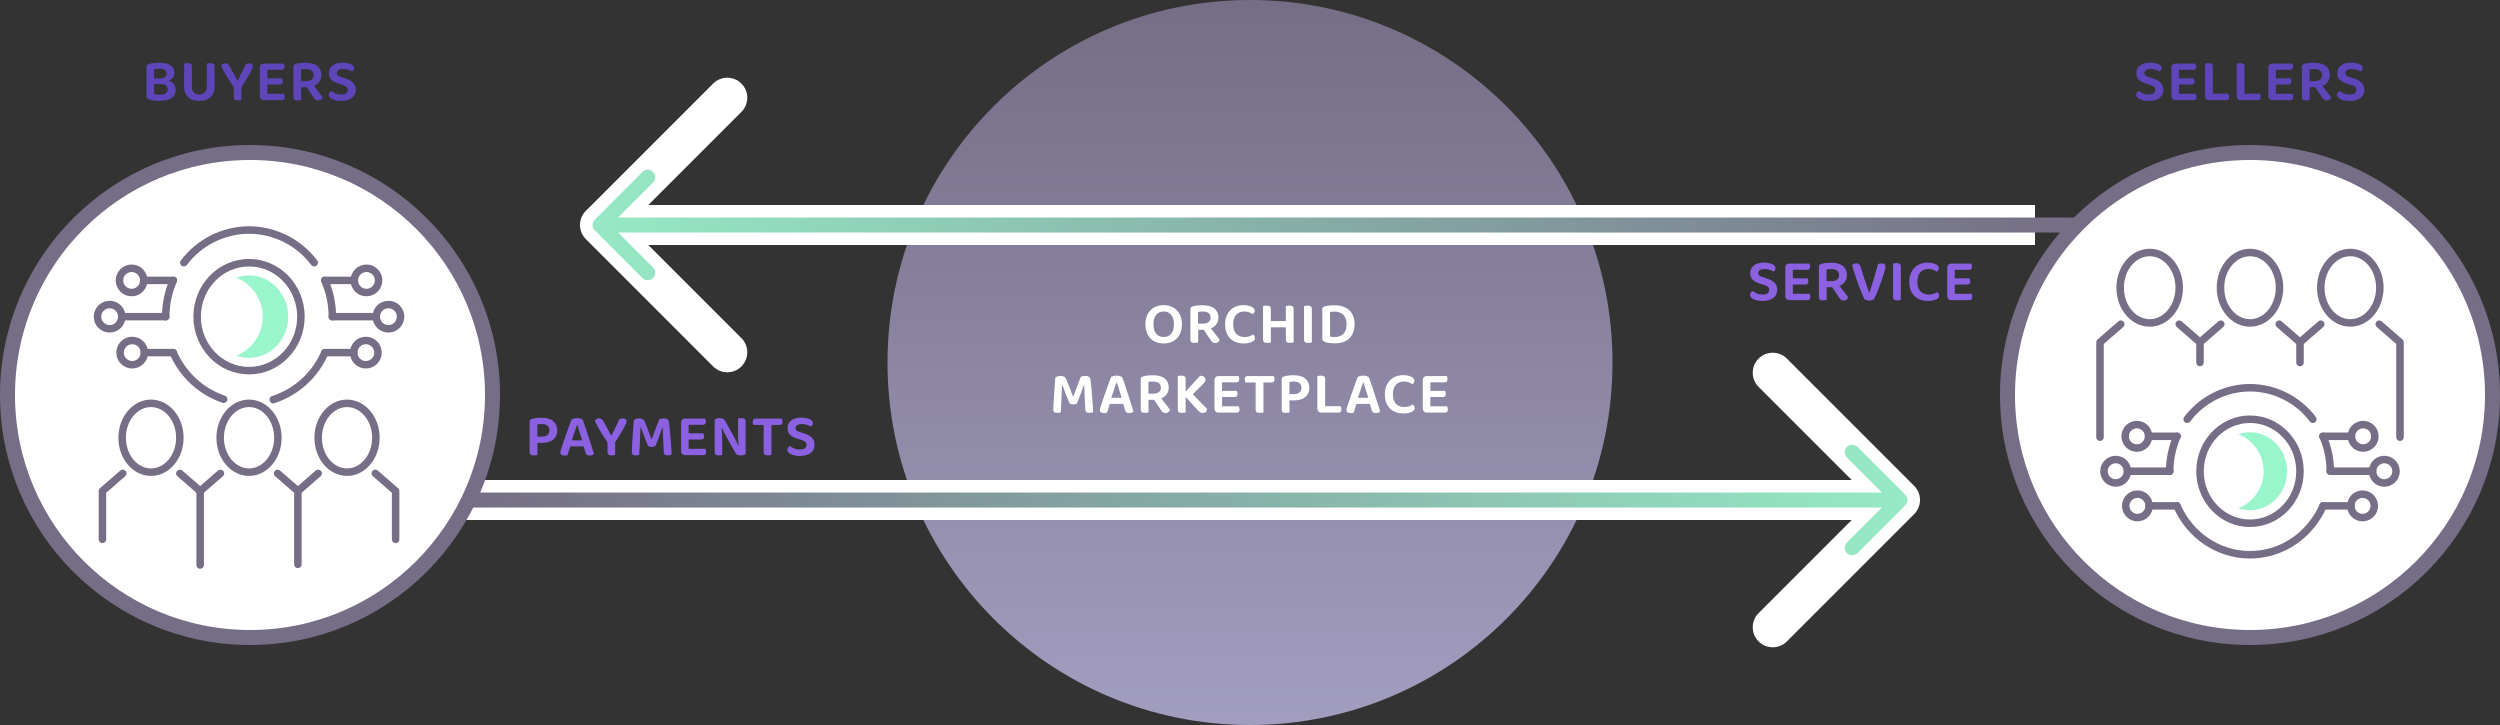 <svg width="1000" height="290" viewBox="0 0 1000 290" fill="none" xmlns="http://www.w3.org/2000/svg">
	<rect x="0" y="0" width="1000" height="290" fill="#333333" stroke="none"/>
	<circle cx="500" cy="145" r="145" fill="url(#paint0_linear_0_1)" />
	<path d="M765.657 205.657C768.781 202.533 768.781 197.467 765.657 194.343L714.745 143.432C711.621 140.307 706.556 140.307 703.431 143.432C700.307 146.556 700.307 151.621 703.431 154.745L748.686 200L703.431 245.255C700.307 248.379 700.307 253.444 703.431 256.569C706.556 259.693 711.621 259.693 714.745 256.569L765.657 205.657ZM186 208L760 208L760 192L186 192L186 208Z" fill="white" />
	<path d="M188 197C186.343 197 185 198.343 185 200C185 201.657 186.343 203 188 203L188 197ZM762.121 202.121C763.293 200.95 763.293 199.05 762.121 197.879L743.029 178.787C741.858 177.615 739.958 177.615 738.787 178.787C737.615 179.958 737.615 181.858 738.787 183.029L755.757 200L738.787 216.971C737.615 218.142 737.615 220.042 738.787 221.213C739.958 222.385 741.858 222.385 743.029 221.213L762.121 202.121ZM188 203L760 203L760 197L188 197L188 203Z" fill="url(#paint1_linear_0_1)" />
	<path d="M234.343 84.343C231.219 87.467 231.219 92.533 234.343 95.657L285.255 146.569C288.379 149.693 293.444 149.693 296.569 146.569C299.693 143.444 299.693 138.379 296.569 135.255L251.314 90L296.569 44.745C299.693 41.621 299.693 36.556 296.569 33.431C293.444 30.307 288.379 30.307 285.255 33.431L234.343 84.343ZM814 82L240 82V98L814 98V82Z" fill="white" />
	<path d="M830 93C831.657 93 833 91.657 833 90C833 88.343 831.657 87 830 87V93ZM237.879 87.879C236.707 89.05 236.707 90.95 237.879 92.121L256.971 111.213C258.142 112.385 260.042 112.385 261.213 111.213C262.385 110.042 262.385 108.142 261.213 106.971L244.243 90L261.213 73.029C262.385 71.858 262.385 69.958 261.213 68.787C260.042 67.615 258.142 67.615 256.971 68.787L237.879 87.879ZM830 87L240 87V93L830 93V87Z" fill="url(#paint2_linear_0_1)" />
	<circle cx="900" cy="158" r="97" fill="white" stroke="#766D86" stroke-width="6" />
	<path d="M951.691 129.679L960 136.901V174.879" stroke="#766D86" stroke-width="3" stroke-linecap="round" stroke-linejoin="round" />
	<path d="M928.306 129.679L919.998 136.901" stroke="#766D86" stroke-width="3" stroke-linecap="round" stroke-linejoin="round" />
	<path d="M848.308 129.679L840 136.901V174.879" stroke="#766D86" stroke-width="3" stroke-linecap="round" stroke-linejoin="round" />
	<path d="M871.688 129.679L880.004 136.901" stroke="#766D86" stroke-width="3" stroke-linecap="round" stroke-linejoin="round" />
	<path d="M888.311 129.679L879.994 136.901V145.018" stroke="#766D86" stroke-width="3" stroke-linecap="round" stroke-linejoin="round" />
	<path d="M911.689 129.679L919.998 136.901V145.018" stroke="#766D86" stroke-width="3" stroke-linecap="round" stroke-linejoin="round" />
	<path d="M859.877 129.175C866.4 129.175 871.687 122.868 871.687 115.087C871.687 107.307 866.4 101 859.877 101C853.354 101 848.066 107.307 848.066 115.087C848.066 122.868 853.354 129.175 859.877 129.175Z" stroke="#766D86" stroke-width="3" stroke-miterlimit="10" stroke-linecap="round" />
	<path d="M900 129.175C906.523 129.175 911.81 122.868 911.81 115.087C911.81 107.307 906.523 101 900 101C893.477 101 888.189 107.307 888.189 115.087C888.189 122.868 893.477 129.175 900 129.175Z" stroke="#766D86" stroke-width="3" stroke-miterlimit="10" stroke-linecap="round" />
	<path d="M940.125 129.175C946.648 129.175 951.935 122.868 951.935 115.087C951.935 107.307 946.648 101 940.125 101C933.602 101 928.314 107.307 928.314 115.087C928.314 122.868 933.602 129.175 940.125 129.175Z" stroke="#766D86" stroke-width="3" stroke-miterlimit="10" stroke-linecap="round" />
	<path d="M900.001 209.302C911.045 209.302 919.998 199.987 919.998 188.497C919.998 177.006 911.045 167.691 900.001 167.691C888.957 167.691 880.004 177.006 880.004 188.497C880.004 199.987 888.957 209.302 900.001 209.302Z" stroke="#766D86" stroke-width="3" stroke-linecap="round" stroke-linejoin="round" />
	<path d="M900.042 172.906C898.445 172.91 896.861 173.186 895.357 173.723C898.331 174.884 900.885 176.915 902.685 179.551C904.486 182.187 905.449 185.305 905.449 188.497C905.449 191.689 904.486 194.807 902.685 197.443C900.885 200.078 898.331 202.11 895.357 203.271C896.861 203.807 898.445 204.083 900.042 204.088C908.193 204.088 914.816 197.135 914.816 188.497C914.816 179.858 908.15 172.906 900.042 172.906Z" fill="#99F5CB" />
	<path d="M932.111 188.497H949.041" stroke="#766D86" stroke-width="3" stroke-linecap="round" stroke-linejoin="round" />
	<path d="M929.164 174.514H940.575" stroke="#766D86" stroke-width="3" stroke-linecap="round" stroke-linejoin="round" />
	<path d="M929.209 202.35H940.342" stroke="#766D86" stroke-width="3" stroke-linecap="round" stroke-linejoin="round" />
	<path d="M958.41 188.497C958.41 189.423 958.135 190.329 957.62 191.099C957.105 191.869 956.374 192.47 955.518 192.824C954.662 193.179 953.72 193.272 952.811 193.091C951.903 192.91 951.068 192.464 950.413 191.809C949.758 191.154 949.312 190.319 949.131 189.411C948.95 188.502 949.043 187.56 949.398 186.704C949.752 185.848 950.353 185.117 951.123 184.602C951.893 184.087 952.799 183.813 953.725 183.812C954.34 183.812 954.95 183.934 955.518 184.169C956.086 184.404 956.603 184.75 957.038 185.185C957.472 185.619 957.818 186.136 958.053 186.704C958.288 187.273 958.41 187.882 958.41 188.497V188.497Z" stroke="#766D86" stroke-width="3" stroke-linecap="round" stroke-linejoin="round" />
	<path d="M949.945 174.522C949.945 175.449 949.67 176.354 949.155 177.125C948.64 177.895 947.909 178.495 947.053 178.85C946.197 179.204 945.255 179.297 944.347 179.117C943.438 178.936 942.603 178.49 941.948 177.835C941.293 177.179 940.847 176.345 940.666 175.436C940.485 174.528 940.578 173.586 940.933 172.73C941.287 171.874 941.888 171.142 942.658 170.628C943.428 170.113 944.334 169.838 945.26 169.838C945.876 169.838 946.485 169.959 947.053 170.195C947.621 170.43 948.138 170.775 948.573 171.21C949.008 171.645 949.353 172.161 949.588 172.73C949.824 173.298 949.945 173.907 949.945 174.522V174.522Z" stroke="#766D86" stroke-width="3" stroke-linecap="round" stroke-linejoin="round" />
	<path d="M949.71 202.349C949.71 203.276 949.436 204.182 948.921 204.952C948.406 205.722 947.675 206.323 946.819 206.677C945.963 207.032 945.021 207.124 944.112 206.944C943.204 206.763 942.369 206.317 941.714 205.662C941.059 205.007 940.613 204.172 940.432 203.263C940.251 202.355 940.344 201.413 940.698 200.557C941.053 199.701 941.653 198.969 942.424 198.455C943.194 197.94 944.1 197.665 945.026 197.665C946.268 197.665 947.46 198.159 948.338 199.037C949.217 199.916 949.71 201.107 949.71 202.349V202.349Z" stroke="#766D86" stroke-width="3" stroke-linecap="round" stroke-linejoin="round" />
	<path d="M867.888 188.497H850.959" stroke="#766D86" stroke-width="3" stroke-linecap="round" stroke-linejoin="round" />
	<path d="M870.835 174.514H859.424" stroke="#766D86" stroke-width="3" stroke-linecap="round" stroke-linejoin="round" />
	<path d="M870.791 202.35H859.658" stroke="#766D86" stroke-width="3" stroke-linecap="round" stroke-linejoin="round" />
	<path d="M841.59 188.497C841.59 189.423 841.865 190.329 842.379 191.099C842.894 191.869 843.626 192.47 844.482 192.824C845.337 193.179 846.279 193.272 847.188 193.091C848.097 192.91 848.931 192.464 849.586 191.809C850.241 191.154 850.688 190.319 850.868 189.411C851.049 188.502 850.956 187.56 850.602 186.704C850.247 185.848 849.647 185.117 848.876 184.602C848.106 184.087 847.201 183.813 846.274 183.812C845.659 183.812 845.05 183.934 844.482 184.169C843.913 184.404 843.397 184.75 842.962 185.185C842.527 185.619 842.182 186.136 841.946 186.704C841.711 187.273 841.59 187.882 841.59 188.497V188.497Z" stroke="#766D86" stroke-width="3" stroke-linecap="round" stroke-linejoin="round" />
	<path d="M850.055 174.522C850.055 175.449 850.329 176.354 850.844 177.125C851.359 177.895 852.09 178.495 852.946 178.85C853.802 179.204 854.744 179.297 855.653 179.117C856.561 178.936 857.396 178.49 858.051 177.835C858.706 177.179 859.152 176.345 859.333 175.436C859.514 174.528 859.421 173.586 859.067 172.73C858.712 171.874 858.112 171.142 857.341 170.628C856.571 170.113 855.665 169.838 854.739 169.838C853.497 169.84 852.307 170.335 851.429 171.213C850.551 172.091 850.057 173.281 850.055 174.522Z" stroke="#766D86" stroke-width="3" stroke-linecap="round" stroke-linejoin="round" />
	<path d="M854.973 207.034C857.56 207.034 859.657 204.937 859.657 202.35C859.657 199.762 857.56 197.665 854.973 197.665C852.386 197.665 850.289 199.762 850.289 202.35C850.289 204.937 852.386 207.034 854.973 207.034Z" stroke="#766D86" stroke-width="3" stroke-linecap="round" stroke-linejoin="round" />
	<path d="M870.781 202.375C875.848 213.899 887.024 221.903 899.999 221.903C912.974 221.903 924.15 213.899 929.217 202.375" stroke="#766D86" stroke-width="3" stroke-linecap="round" stroke-linejoin="round" />
	<path d="M870.826 174.522C868.88 178.924 867.879 183.685 867.889 188.497" stroke="#766D86" stroke-width="3" stroke-linecap="round" stroke-linejoin="round" />
	<path d="M925.126 167.691C922.194 163.795 918.401 160.63 914.042 158.443C909.683 156.257 904.878 155.11 900.001 155.09V155.09C895.125 155.11 890.32 156.258 885.961 158.444C881.603 160.631 877.809 163.795 874.877 167.691" stroke="#766D86" stroke-width="3" stroke-linecap="round" stroke-linejoin="round" />
	<path d="M932.111 188.497C932.121 183.685 931.12 178.924 929.174 174.522" stroke="#766D86" stroke-width="3" stroke-linecap="round" stroke-linejoin="round" />
	<path d="M859.457 37.816C860.385 37.816 861.065 37.64 861.497 37.288C861.929 36.92 862.145 36.464 862.145 35.92C862.145 35.424 861.977 35.032 861.641 34.744C861.305 34.44 860.793 34.184 860.105 33.976L858.569 33.496C857.961 33.304 857.409 33.088 856.913 32.848C856.417 32.608 855.993 32.328 855.641 32.008C855.289 31.672 855.017 31.288 854.825 30.856C854.633 30.408 854.537 29.88 854.537 29.272C854.537 27.976 855.025 26.952 856.001 26.2C856.977 25.432 858.313 25.048 860.009 25.048C860.681 25.048 861.297 25.104 861.857 25.216C862.433 25.312 862.929 25.456 863.345 25.648C863.761 25.824 864.081 26.048 864.305 26.32C864.545 26.592 864.665 26.896 864.665 27.232C864.665 27.552 864.585 27.832 864.425 28.072C864.281 28.296 864.097 28.48 863.873 28.624C863.489 28.352 862.977 28.12 862.337 27.928C861.713 27.72 861.025 27.616 860.273 27.616C859.441 27.616 858.809 27.768 858.377 28.072C857.945 28.36 857.729 28.76 857.729 29.272C857.729 29.688 857.873 30.008 858.161 30.232C858.465 30.456 858.937 30.672 859.577 30.88L860.945 31.312C862.337 31.728 863.417 32.296 864.185 33.016C864.953 33.736 865.337 34.712 865.337 35.944C865.337 36.6 865.209 37.2 864.953 37.744C864.697 38.288 864.321 38.76 863.825 39.16C863.345 39.544 862.737 39.84 862.001 40.048C861.281 40.272 860.457 40.384 859.529 40.384C858.793 40.384 858.113 40.32 857.489 40.192C856.881 40.064 856.353 39.896 855.905 39.688C855.457 39.464 855.105 39.208 854.849 38.92C854.609 38.616 854.489 38.288 854.489 37.936C854.489 37.568 854.593 37.256 854.801 37C855.025 36.728 855.281 36.528 855.569 36.4C855.969 36.752 856.497 37.08 857.153 37.384C857.809 37.672 858.577 37.816 859.457 37.816ZM870.235 40.048C869.723 40.048 869.315 39.896 869.011 39.592C868.723 39.288 868.579 38.88 868.579 38.368V27.088C868.579 26.576 868.723 26.176 869.011 25.888C869.315 25.584 869.723 25.432 870.235 25.432H878.179C878.259 25.56 878.331 25.728 878.395 25.936C878.459 26.144 878.491 26.376 878.491 26.632C878.491 27.048 878.395 27.368 878.203 27.592C878.011 27.816 877.747 27.928 877.411 27.928H871.603V31.336H877.459C877.539 31.464 877.611 31.632 877.675 31.84C877.755 32.032 877.795 32.256 877.795 32.512C877.795 33.376 877.427 33.808 876.691 33.808H871.603V37.528H878.275C878.355 37.656 878.427 37.832 878.491 38.056C878.571 38.264 878.611 38.496 878.611 38.752C878.611 39.616 878.243 40.048 877.507 40.048H870.235ZM883.676 40.048C883.164 40.048 882.756 39.896 882.452 39.592C882.164 39.288 882.02 38.88 882.02 38.368V25.432C882.148 25.4 882.348 25.36 882.62 25.312C882.908 25.264 883.188 25.24 883.46 25.24C884.036 25.24 884.46 25.344 884.732 25.552C885.004 25.76 885.14 26.144 885.14 26.704V37.48H891.308C891.388 37.608 891.468 37.784 891.548 38.008C891.628 38.216 891.668 38.448 891.668 38.704C891.668 39.136 891.564 39.472 891.356 39.712C891.164 39.936 890.892 40.048 890.54 40.048H883.676ZM896.32 40.048C895.808 40.048 895.4 39.896 895.096 39.592C894.808 39.288 894.664 38.88 894.664 38.368V25.432C894.792 25.4 894.992 25.36 895.264 25.312C895.552 25.264 895.832 25.24 896.104 25.24C896.68 25.24 897.104 25.344 897.376 25.552C897.648 25.76 897.784 26.144 897.784 26.704V37.48H903.952C904.032 37.608 904.112 37.784 904.192 38.008C904.272 38.216 904.312 38.448 904.312 38.704C904.312 39.136 904.208 39.472 904 39.712C903.808 39.936 903.536 40.048 903.184 40.048H896.32ZM908.964 40.048C908.452 40.048 908.044 39.896 907.74 39.592C907.452 39.288 907.308 38.88 907.308 38.368V27.088C907.308 26.576 907.452 26.176 907.74 25.888C908.044 25.584 908.452 25.432 908.964 25.432H916.908C916.988 25.56 917.06 25.728 917.124 25.936C917.188 26.144 917.22 26.376 917.22 26.632C917.22 27.048 917.124 27.368 916.932 27.592C916.74 27.816 916.476 27.928 916.14 27.928H910.332V31.336H916.188C916.268 31.464 916.34 31.632 916.404 31.84C916.484 32.032 916.524 32.256 916.524 32.512C916.524 33.376 916.156 33.808 915.42 33.808H910.332V37.528H917.004C917.084 37.656 917.156 37.832 917.22 38.056C917.3 38.264 917.34 38.496 917.34 38.752C917.34 39.616 916.972 40.048 916.236 40.048H908.964ZM923.869 39.976C923.725 40.008 923.517 40.048 923.245 40.096C922.989 40.144 922.709 40.168 922.405 40.168C921.797 40.168 921.365 40.056 921.109 39.832C920.869 39.608 920.749 39.232 920.749 38.704V26.656C920.749 26.352 920.829 26.12 920.989 25.96C921.149 25.8 921.373 25.672 921.661 25.576C922.173 25.4 922.773 25.28 923.461 25.216C924.165 25.136 924.885 25.096 925.621 25.096C927.733 25.096 929.317 25.536 930.373 26.416C931.429 27.28 931.957 28.48 931.957 30.016C931.957 31.024 931.693 31.904 931.165 32.656C930.637 33.392 929.909 33.96 928.981 34.36C929.685 35.272 930.357 36.144 930.997 36.976C931.653 37.792 932.141 38.432 932.461 38.896C932.333 39.312 932.109 39.64 931.789 39.88C931.469 40.104 931.117 40.216 930.733 40.216C930.237 40.216 929.853 40.104 929.581 39.88C929.325 39.656 929.069 39.352 928.813 38.968L926.101 34.912H923.869V39.976ZM925.789 32.464C926.701 32.464 927.429 32.264 927.973 31.864C928.533 31.464 928.813 30.856 928.813 30.04C928.813 28.424 927.733 27.616 925.573 27.616C925.253 27.616 924.941 27.632 924.637 27.664C924.349 27.696 924.077 27.728 923.821 27.76V32.464H925.789ZM939.845 37.816C940.773 37.816 941.453 37.64 941.885 37.288C942.317 36.92 942.533 36.464 942.533 35.92C942.533 35.424 942.365 35.032 942.029 34.744C941.693 34.44 941.181 34.184 940.493 33.976L938.957 33.496C938.349 33.304 937.797 33.088 937.301 32.848C936.805 32.608 936.381 32.328 936.029 32.008C935.677 31.672 935.405 31.288 935.213 30.856C935.021 30.408 934.925 29.88 934.925 29.272C934.925 27.976 935.413 26.952 936.389 26.2C937.365 25.432 938.701 25.048 940.397 25.048C941.069 25.048 941.685 25.104 942.245 25.216C942.821 25.312 943.317 25.456 943.733 25.648C944.149 25.824 944.469 26.048 944.693 26.32C944.933 26.592 945.053 26.896 945.053 27.232C945.053 27.552 944.973 27.832 944.813 28.072C944.669 28.296 944.485 28.48 944.261 28.624C943.877 28.352 943.365 28.12 942.725 27.928C942.101 27.72 941.413 27.616 940.661 27.616C939.829 27.616 939.197 27.768 938.765 28.072C938.333 28.36 938.117 28.76 938.117 29.272C938.117 29.688 938.261 30.008 938.549 30.232C938.853 30.456 939.325 30.672 939.965 30.88L941.333 31.312C942.725 31.728 943.805 32.296 944.573 33.016C945.341 33.736 945.725 34.712 945.725 35.944C945.725 36.6 945.597 37.2 945.341 37.744C945.085 38.288 944.709 38.76 944.213 39.16C943.733 39.544 943.125 39.84 942.389 40.048C941.669 40.272 940.845 40.384 939.917 40.384C939.181 40.384 938.501 40.32 937.877 40.192C937.269 40.064 936.741 39.896 936.293 39.688C935.845 39.464 935.493 39.208 935.237 38.92C934.997 38.616 934.877 38.288 934.877 37.936C934.877 37.568 934.981 37.256 935.189 37C935.413 36.728 935.669 36.528 935.957 36.4C936.357 36.752 936.885 37.08 937.541 37.384C938.197 37.672 938.965 37.816 939.845 37.816Z" fill="#5F45BA" />
	<circle cx="100" cy="158" r="97" fill="white" stroke="#766D86" stroke-width="6" />
	<path d="M150.127 189.359L158.246 196.417V215.746" stroke="#766D86" stroke-width="3" stroke-linecap="round" stroke-linejoin="round" />
	<path d="M127.271 189.359L119.152 196.417" stroke="#766D86" stroke-width="3" stroke-linecap="round" stroke-linejoin="round" />
	<path d="M49.097 189.359L40.978 196.417V215.746" stroke="#766D86" stroke-width="3" stroke-linecap="round" stroke-linejoin="round" />
	<path d="M71.943 189.359L80.062 196.417" stroke="#766D86" stroke-width="3" stroke-linecap="round" stroke-linejoin="round" />
	<path d="M88.181 189.359L80.062 196.417" stroke="#766D86" stroke-width="3" stroke-linecap="round" stroke-linejoin="round" />
	<path d="M111.035 189.359L119.154 196.417C119.154 196.417 119.154 218.197 119.154 225.746" stroke="#766D86" stroke-width="3" stroke-linecap="round" stroke-linejoin="round" />
	<path d="M80.062 196.417V226.001" stroke="#766D86" stroke-width="3" stroke-miterlimit="10" stroke-linecap="round" />
	<path d="M60.401 188.867C66.775 188.867 71.942 182.704 71.942 175.1C71.942 167.497 66.775 161.334 60.401 161.334C54.027 161.334 48.859 167.497 48.859 175.1C48.859 182.704 54.027 188.867 60.401 188.867Z" stroke="#766D86" stroke-width="3" stroke-miterlimit="10" stroke-linecap="round" />
	<path d="M99.612 188.867C105.986 188.867 111.153 182.704 111.153 175.1C111.153 167.497 105.986 161.334 99.612 161.334C93.238 161.334 88.07 167.497 88.07 175.1C88.07 182.704 93.238 188.867 99.612 188.867Z" stroke="#766D86" stroke-width="3" stroke-miterlimit="10" stroke-linecap="round" />
	<path d="M138.813 188.867C145.187 188.867 150.354 182.704 150.354 175.1C150.354 167.497 145.187 161.334 138.813 161.334C132.439 161.334 127.271 167.497 127.271 175.1C127.271 182.704 132.439 188.867 138.813 188.867Z" stroke="#766D86" stroke-width="3" stroke-miterlimit="10" stroke-linecap="round" />
	<path d="M99.612 148.255C111.075 148.255 120.367 138.59 120.367 126.667C120.367 114.744 111.075 105.079 99.612 105.079C88.148 105.079 78.856 114.744 78.856 126.667C78.856 138.59 88.148 148.255 99.612 148.255Z" stroke="#766D86" stroke-width="3" stroke-linecap="round" stroke-linejoin="round" />
	<path d="M99.613 110.174C97.875 110.177 96.15 110.485 94.518 111.083C97.639 112.323 100.317 114.472 102.204 117.251C104.09 120.03 105.099 123.312 105.099 126.671C105.099 130.03 104.09 133.312 102.204 136.091C100.317 138.87 97.639 141.019 94.518 142.259C96.15 142.857 97.875 143.164 99.613 143.168C108.25 143.168 115.273 135.762 115.273 126.667C115.273 117.571 108.25 110.174 99.613 110.174Z" fill="#99F5CB" />
	<path d="M132.936 126.667H150.498" stroke="#766D86" stroke-width="3" stroke-linecap="round" stroke-linejoin="round" />
	<path d="M129.881 112.161H141.72" stroke="#766D86" stroke-width="3" stroke-linecap="round" stroke-linejoin="round" />
	<path d="M129.922 141.045H141.472" stroke="#766D86" stroke-width="3" stroke-linecap="round" stroke-linejoin="round" />
	<path d="M155.368 131.525C158.05 131.525 160.225 129.35 160.225 126.667C160.225 123.984 158.05 121.809 155.368 121.809C152.685 121.809 150.51 123.984 150.51 126.667C150.51 129.35 152.685 131.525 155.368 131.525Z" stroke="#766D86" stroke-width="3" stroke-linecap="round" stroke-linejoin="round" />
	<path d="M146.577 117.019C149.259 117.019 151.434 114.844 151.434 112.161C151.434 109.479 149.259 107.304 146.577 107.304C143.894 107.304 141.719 109.479 141.719 112.161C141.719 114.844 143.894 117.019 146.577 117.019Z" stroke="#766D86" stroke-width="3" stroke-linecap="round" stroke-linejoin="round" />
	<path d="M146.338 145.903C149.021 145.903 151.196 143.728 151.196 141.045C151.196 138.362 149.021 136.187 146.338 136.187C143.655 136.187 141.48 138.362 141.48 141.045C141.48 143.728 143.655 145.903 146.338 145.903Z" stroke="#766D86" stroke-width="3" stroke-linecap="round" stroke-linejoin="round" />
	<path d="M66.286 126.667H48.715" stroke="#766D86" stroke-width="3" stroke-linecap="round" stroke-linejoin="round" />
	<path d="M69.343 112.161H57.504" stroke="#766D86" stroke-width="3" stroke-linecap="round" stroke-linejoin="round" />
	<path d="M69.303 141.045H57.744" stroke="#766D86" stroke-width="3" stroke-linecap="round" stroke-linejoin="round" />
	<path d="M43.858 131.525C46.541 131.525 48.716 129.35 48.716 126.667C48.716 123.984 46.541 121.809 43.858 121.809C41.175 121.809 39 123.984 39 126.667C39 129.35 41.175 131.525 43.858 131.525Z" stroke="#766D86" stroke-width="3" stroke-linecap="round" stroke-linejoin="round" />
	<path d="M52.639 117.019C55.322 117.019 57.497 114.844 57.497 112.161C57.497 109.479 55.322 107.304 52.639 107.304C49.956 107.304 47.781 109.479 47.781 112.161C47.781 114.844 49.956 117.019 52.639 117.019Z" stroke="#766D86" stroke-width="3" stroke-linecap="round" stroke-linejoin="round" />
	<path d="M52.883 145.903C55.566 145.903 57.741 143.728 57.741 141.045C57.741 138.362 55.566 136.187 52.883 136.187C50.2 136.187 48.025 138.362 48.025 141.045C48.025 143.728 50.2 145.903 52.883 145.903Z" stroke="#766D86" stroke-width="3" stroke-linecap="round" stroke-linejoin="round" />
	<path d="M109.293 159.847C113.87 158.364 118.078 155.922 121.637 152.685C125.195 149.447 128.022 145.487 129.93 141.07" stroke="#766D86" stroke-width="3" stroke-linecap="round" stroke-linejoin="round" />
	<path d="M69.293 141.07C71.168 145.41 73.931 149.308 77.403 152.516C80.875 155.723 84.98 158.169 89.454 159.695" stroke="#766D86" stroke-width="3" stroke-linecap="round" stroke-linejoin="round" />
	<path d="M69.336 112.161C67.318 116.731 66.28 121.672 66.287 126.667" stroke="#766D86" stroke-width="3" stroke-linecap="round" stroke-linejoin="round" />
	<path d="M125.684 105.079C122.642 101.035 118.705 97.749 114.182 95.481C109.659 93.212 104.672 92.02 99.611 92V92C94.551 92.02 89.564 93.212 85.041 95.481C80.518 97.749 76.581 101.035 73.539 105.079" stroke="#766D86" stroke-width="3" stroke-linecap="round" stroke-linejoin="round" />
	<path d="M132.936 126.667C132.943 121.672 131.904 116.731 129.887 112.161" stroke="#766D86" stroke-width="3" stroke-linecap="round" stroke-linejoin="round" />
	<path d="M69.737 29.176C69.737 29.896 69.545 30.52 69.161 31.048C68.793 31.576 68.233 32 67.481 32.32C68.409 32.624 69.105 33.08 69.569 33.688C70.033 34.296 70.265 35.016 70.265 35.848C70.265 37.368 69.713 38.496 68.609 39.232C67.505 39.968 65.905 40.336 63.809 40.336C63.505 40.336 63.177 40.328 62.825 40.312C62.489 40.296 62.145 40.264 61.793 40.216C61.441 40.184 61.089 40.128 60.737 40.048C60.385 39.984 60.057 39.904 59.753 39.808C58.985 39.552 58.601 39.08 58.601 38.392V26.656C58.601 26.352 58.681 26.12 58.841 25.96C59.001 25.8 59.225 25.672 59.513 25.576C60.057 25.4 60.689 25.28 61.409 25.216C62.129 25.136 62.881 25.096 63.665 25.096C65.601 25.096 67.097 25.432 68.153 26.104C69.209 26.76 69.737 27.784 69.737 29.176ZM67.097 35.728C67.097 35.088 66.865 34.584 66.401 34.216C65.953 33.848 65.297 33.664 64.433 33.664H61.625V37.672C61.929 37.752 62.289 37.808 62.705 37.84C63.137 37.872 63.561 37.888 63.977 37.888C64.953 37.888 65.713 37.72 66.257 37.384C66.817 37.032 67.097 36.48 67.097 35.728ZM61.625 31.384H64.049C64.913 31.384 65.553 31.208 65.969 30.856C66.401 30.504 66.617 30.016 66.617 29.392C66.617 28.128 65.641 27.496 63.689 27.496C63.289 27.496 62.905 27.512 62.537 27.544C62.185 27.576 61.881 27.616 61.625 27.664V31.384ZM79.73 40.384C78.77 40.384 77.914 40.256 77.162 40C76.41 39.728 75.77 39.352 75.242 38.872C74.73 38.376 74.338 37.792 74.066 37.12C73.794 36.432 73.658 35.664 73.658 34.816V25.432C73.786 25.4 73.986 25.36 74.258 25.312C74.546 25.264 74.826 25.24 75.098 25.24C75.674 25.24 76.09 25.344 76.346 25.552C76.618 25.76 76.754 26.144 76.754 26.704V34.696C76.754 35.704 77.034 36.48 77.594 37.024C78.154 37.552 78.866 37.816 79.73 37.816C80.594 37.816 81.306 37.552 81.866 37.024C82.426 36.48 82.706 35.704 82.706 34.696V25.432C82.85 25.4 83.058 25.36 83.33 25.312C83.602 25.264 83.874 25.24 84.146 25.24C84.722 25.24 85.146 25.344 85.418 25.552C85.69 25.76 85.826 26.144 85.826 26.704V34.816C85.826 35.664 85.69 36.432 85.418 37.12C85.146 37.792 84.746 38.376 84.218 38.872C83.69 39.352 83.05 39.728 82.298 40C81.546 40.256 80.69 40.384 79.73 40.384ZM101.144 26.632C101.144 26.808 101.056 27.104 100.88 27.52C100.704 27.92 100.432 28.456 100.064 29.128C99.696 29.8 99.224 30.616 98.648 31.576C98.072 32.536 97.376 33.648 96.56 34.912V39.976C96.432 40.008 96.232 40.048 95.96 40.096C95.704 40.144 95.432 40.168 95.144 40.168C94.536 40.168 94.112 40.056 93.872 39.832C93.632 39.608 93.512 39.24 93.512 38.728V34.936C93.08 34.312 92.624 33.624 92.144 32.872C91.664 32.12 91.192 31.36 90.728 30.592C90.264 29.824 89.832 29.072 89.432 28.336C89.032 27.584 88.696 26.904 88.424 26.296C88.552 26.056 88.752 25.84 89.024 25.648C89.296 25.44 89.64 25.336 90.056 25.336C90.52 25.336 90.888 25.44 91.16 25.648C91.448 25.856 91.728 26.216 92 26.728C92.128 26.952 92.328 27.328 92.6 27.856C92.888 28.368 93.184 28.912 93.488 29.488C93.808 30.064 94.104 30.608 94.376 31.12C94.664 31.632 94.864 31.984 94.976 32.176H95.096C95.4 31.584 95.688 31.024 95.96 30.496C96.232 29.952 96.496 29.424 96.752 28.912C97.008 28.384 97.256 27.856 97.496 27.328C97.752 26.784 98.016 26.224 98.288 25.648C98.48 25.536 98.696 25.456 98.936 25.408C99.192 25.36 99.432 25.336 99.656 25.336C100.088 25.336 100.44 25.448 100.712 25.672C101 25.896 101.144 26.216 101.144 26.632ZM105.572 40.048C105.06 40.048 104.652 39.896 104.348 39.592C104.06 39.288 103.916 38.88 103.916 38.368V27.088C103.916 26.576 104.06 26.176 104.348 25.888C104.652 25.584 105.06 25.432 105.572 25.432H113.516C113.596 25.56 113.668 25.728 113.732 25.936C113.796 26.144 113.828 26.376 113.828 26.632C113.828 27.048 113.732 27.368 113.54 27.592C113.348 27.816 113.084 27.928 112.748 27.928H106.94V31.336H112.796C112.876 31.464 112.948 31.632 113.012 31.84C113.092 32.032 113.132 32.256 113.132 32.512C113.132 33.376 112.764 33.808 112.028 33.808H106.94V37.528H113.612C113.692 37.656 113.764 37.832 113.828 38.056C113.908 38.264 113.948 38.496 113.948 38.752C113.948 39.616 113.58 40.048 112.844 40.048H105.572ZM120.477 39.976C120.333 40.008 120.125 40.048 119.853 40.096C119.597 40.144 119.317 40.168 119.013 40.168C118.405 40.168 117.973 40.056 117.717 39.832C117.477 39.608 117.357 39.232 117.357 38.704V26.656C117.357 26.352 117.437 26.12 117.597 25.96C117.757 25.8 117.981 25.672 118.269 25.576C118.781 25.4 119.381 25.28 120.069 25.216C120.773 25.136 121.493 25.096 122.229 25.096C124.341 25.096 125.925 25.536 126.981 26.416C128.037 27.28 128.565 28.48 128.565 30.016C128.565 31.024 128.301 31.904 127.773 32.656C127.245 33.392 126.517 33.96 125.589 34.36C126.293 35.272 126.965 36.144 127.605 36.976C128.261 37.792 128.749 38.432 129.069 38.896C128.941 39.312 128.717 39.64 128.397 39.88C128.077 40.104 127.725 40.216 127.341 40.216C126.845 40.216 126.461 40.104 126.189 39.88C125.933 39.656 125.677 39.352 125.421 38.968L122.709 34.912H120.477V39.976ZM122.397 32.464C123.309 32.464 124.037 32.264 124.581 31.864C125.141 31.464 125.421 30.856 125.421 30.04C125.421 28.424 124.341 27.616 122.181 27.616C121.861 27.616 121.549 27.632 121.245 27.664C120.957 27.696 120.685 27.728 120.429 27.76V32.464H122.397ZM136.452 37.816C137.38 37.816 138.06 37.64 138.492 37.288C138.924 36.92 139.14 36.464 139.14 35.92C139.14 35.424 138.972 35.032 138.636 34.744C138.3 34.44 137.788 34.184 137.1 33.976L135.564 33.496C134.956 33.304 134.404 33.088 133.908 32.848C133.412 32.608 132.988 32.328 132.636 32.008C132.284 31.672 132.012 31.288 131.82 30.856C131.628 30.408 131.532 29.88 131.532 29.272C131.532 27.976 132.02 26.952 132.996 26.2C133.972 25.432 135.308 25.048 137.004 25.048C137.676 25.048 138.292 25.104 138.852 25.216C139.428 25.312 139.924 25.456 140.34 25.648C140.756 25.824 141.076 26.048 141.3 26.32C141.54 26.592 141.66 26.896 141.66 27.232C141.66 27.552 141.58 27.832 141.42 28.072C141.276 28.296 141.092 28.48 140.868 28.624C140.484 28.352 139.972 28.12 139.332 27.928C138.708 27.72 138.02 27.616 137.268 27.616C136.436 27.616 135.804 27.768 135.372 28.072C134.94 28.36 134.724 28.76 134.724 29.272C134.724 29.688 134.868 30.008 135.156 30.232C135.46 30.456 135.932 30.672 136.572 30.88L137.94 31.312C139.332 31.728 140.412 32.296 141.18 33.016C141.948 33.736 142.332 34.712 142.332 35.944C142.332 36.6 142.204 37.2 141.948 37.744C141.692 38.288 141.316 38.76 140.82 39.16C140.34 39.544 139.732 39.84 138.996 40.048C138.276 40.272 137.452 40.384 136.524 40.384C135.788 40.384 135.108 40.32 134.484 40.192C133.876 40.064 133.348 39.896 132.9 39.688C132.452 39.464 132.1 39.208 131.844 38.92C131.604 38.616 131.484 38.288 131.484 37.936C131.484 37.568 131.588 37.256 131.796 37C132.02 36.728 132.276 36.528 132.564 36.4C132.964 36.752 133.492 37.08 134.148 37.384C134.804 37.672 135.572 37.816 136.452 37.816Z" fill="#5F45BA" />
	<path d="M214.968 177.152V181.976C214.824 182.008 214.616 182.048 214.344 182.096C214.088 182.144 213.808 182.168 213.504 182.168C212.896 182.168 212.464 182.056 212.208 181.832C211.968 181.608 211.848 181.232 211.848 180.704V168.656C211.848 168.352 211.928 168.12 212.088 167.96C212.248 167.8 212.472 167.672 212.76 167.576C213.016 167.496 213.296 167.424 213.6 167.36C213.92 167.296 214.248 167.248 214.584 167.216C214.92 167.168 215.256 167.136 215.592 167.12C215.928 167.104 216.248 167.096 216.552 167.096C218.664 167.096 220.248 167.552 221.304 168.464C222.376 169.36 222.912 170.576 222.912 172.112C222.912 173.648 222.392 174.872 221.352 175.784C220.312 176.696 218.808 177.152 216.84 177.152H214.968ZM216.648 174.656C217.608 174.656 218.36 174.448 218.904 174.032C219.464 173.616 219.744 172.976 219.744 172.112C219.744 171.28 219.48 170.656 218.952 170.24C218.44 169.824 217.688 169.616 216.696 169.616C216.008 169.616 215.424 169.664 214.944 169.76V174.656H216.648ZM233.495 178.568H228.119C227.943 179.16 227.751 179.776 227.543 180.416C227.351 181.056 227.191 181.584 227.063 182C226.903 182.064 226.727 182.12 226.535 182.168C226.359 182.216 226.135 182.24 225.863 182.24C225.319 182.24 224.895 182.136 224.591 181.928C224.287 181.704 224.135 181.392 224.135 180.992C224.135 180.8 224.159 180.616 224.207 180.44C224.271 180.248 224.343 180.032 224.423 179.792C224.551 179.344 224.719 178.808 224.927 178.184C225.151 177.544 225.383 176.856 225.623 176.12C225.879 175.368 226.151 174.6 226.439 173.816C226.727 173.016 226.999 172.248 227.255 171.512C227.527 170.76 227.783 170.064 228.023 169.424C228.279 168.768 228.495 168.208 228.671 167.744C228.879 167.632 229.183 167.52 229.583 167.408C229.999 167.296 230.415 167.24 230.831 167.24C231.391 167.24 231.903 167.328 232.367 167.504C232.831 167.664 233.127 167.928 233.255 168.296C233.575 169.176 233.927 170.192 234.311 171.344C234.695 172.48 235.079 173.656 235.463 174.872C235.863 176.088 236.247 177.28 236.615 178.448C236.983 179.616 237.311 180.664 237.599 181.592C237.439 181.768 237.215 181.912 236.927 182.024C236.655 182.152 236.327 182.216 235.943 182.216C235.383 182.216 234.983 182.12 234.743 181.928C234.519 181.72 234.343 181.4 234.215 180.968L233.495 178.568ZM230.807 169.976C230.663 170.376 230.503 170.824 230.327 171.32C230.167 171.816 229.991 172.336 229.799 172.88C229.623 173.408 229.439 173.952 229.247 174.512C229.055 175.056 228.871 175.592 228.695 176.12H232.871L230.927 169.976H230.807ZM250.64 168.632C250.64 168.808 250.552 169.104 250.376 169.52C250.2 169.92 249.928 170.456 249.56 171.128C249.192 171.8 248.72 172.616 248.144 173.576C247.568 174.536 246.872 175.648 246.056 176.912V181.976C245.928 182.008 245.728 182.048 245.456 182.096C245.2 182.144 244.928 182.168 244.64 182.168C244.032 182.168 243.608 182.056 243.368 181.832C243.128 181.608 243.008 181.24 243.008 180.728V176.936C242.576 176.312 242.12 175.624 241.64 174.872C241.16 174.12 240.688 173.36 240.224 172.592C239.76 171.824 239.328 171.072 238.928 170.336C238.528 169.584 238.192 168.904 237.92 168.296C238.048 168.056 238.248 167.84 238.52 167.648C238.792 167.44 239.136 167.336 239.552 167.336C240.016 167.336 240.384 167.44 240.656 167.648C240.944 167.856 241.224 168.216 241.496 168.728C241.624 168.952 241.824 169.328 242.096 169.856C242.384 170.368 242.68 170.912 242.984 171.488C243.304 172.064 243.6 172.608 243.872 173.12C244.16 173.632 244.36 173.984 244.472 174.176H244.592C244.896 173.584 245.184 173.024 245.456 172.496C245.728 171.952 245.992 171.424 246.248 170.912C246.504 170.384 246.752 169.856 246.992 169.328C247.248 168.784 247.512 168.224 247.784 167.648C247.976 167.536 248.192 167.456 248.432 167.408C248.688 167.36 248.928 167.336 249.152 167.336C249.584 167.336 249.936 167.448 250.208 167.672C250.496 167.896 250.64 168.216 250.64 168.632ZM262.207 178.328C262.047 178.456 261.839 178.56 261.583 178.64C261.327 178.72 261.031 178.76 260.695 178.76C260.279 178.76 259.927 178.712 259.639 178.616C259.367 178.504 259.175 178.312 259.063 178.04C258.407 176.408 257.855 175.016 257.407 173.864C256.959 172.712 256.599 171.728 256.327 170.912H256.207C256.159 171.984 256.111 172.968 256.063 173.864C256.031 174.76 255.999 175.64 255.967 176.504C255.935 177.352 255.895 178.216 255.847 179.096C255.815 179.976 255.767 180.928 255.703 181.952C255.543 182 255.343 182.048 255.103 182.096C254.863 182.144 254.607 182.168 254.335 182.168C253.263 182.168 252.727 181.768 252.727 180.968C252.727 180.712 252.735 180.32 252.751 179.792C252.783 179.248 252.815 178.624 252.847 177.92C252.895 177.2 252.943 176.416 252.991 175.568C253.055 174.72 253.111 173.864 253.159 173C253.223 172.136 253.287 171.288 253.351 170.456C253.415 169.608 253.471 168.824 253.519 168.104C253.647 167.944 253.879 167.784 254.215 167.624C254.567 167.448 255.015 167.36 255.559 167.36C256.167 167.36 256.655 167.464 257.023 167.672C257.407 167.864 257.695 168.192 257.887 168.656C258.095 169.152 258.311 169.696 258.535 170.288C258.775 170.88 259.015 171.488 259.255 172.112C259.495 172.736 259.727 173.352 259.951 173.96C260.191 174.552 260.415 175.112 260.623 175.64H260.719C261.263 174.136 261.799 172.68 262.327 171.272C262.871 169.864 263.343 168.672 263.743 167.696C263.935 167.6 264.183 167.52 264.487 167.456C264.791 167.392 265.103 167.36 265.423 167.36C266.015 167.36 266.487 167.448 266.839 167.624C267.191 167.8 267.407 168.064 267.487 168.416C267.551 168.72 267.623 169.208 267.703 169.88C267.783 170.536 267.863 171.288 267.943 172.136C268.023 172.984 268.103 173.888 268.183 174.848C268.263 175.808 268.335 176.736 268.399 177.632C268.463 178.512 268.519 179.32 268.567 180.056C268.615 180.792 268.647 181.368 268.663 181.784C268.455 181.912 268.231 182.008 267.991 182.072C267.767 182.136 267.487 182.168 267.151 182.168C266.735 182.168 266.367 182.088 266.047 181.928C265.743 181.752 265.575 181.432 265.543 180.968C265.479 179.96 265.423 178.976 265.375 178.016C265.327 177.04 265.287 176.12 265.255 175.256C265.223 174.392 265.191 173.6 265.159 172.88C265.127 172.144 265.103 171.512 265.087 170.984H264.967C264.711 171.736 264.359 172.696 263.911 173.864C263.463 175.016 262.895 176.504 262.207 178.328ZM274.088 182.048C273.576 182.048 273.168 181.896 272.864 181.592C272.576 181.288 272.432 180.88 272.432 180.368V169.088C272.432 168.576 272.576 168.176 272.864 167.888C273.168 167.584 273.576 167.432 274.088 167.432H282.032C282.112 167.56 282.184 167.728 282.248 167.936C282.312 168.144 282.344 168.376 282.344 168.632C282.344 169.048 282.248 169.368 282.056 169.592C281.864 169.816 281.6 169.928 281.264 169.928H275.456V173.336H281.312C281.392 173.464 281.464 173.632 281.528 173.84C281.608 174.032 281.648 174.256 281.648 174.512C281.648 175.376 281.28 175.808 280.544 175.808H275.456V179.528H282.128C282.208 179.656 282.28 179.832 282.344 180.056C282.424 180.264 282.464 180.496 282.464 180.752C282.464 181.616 282.096 182.048 281.36 182.048H274.088ZM287.481 182.168C286.889 182.168 286.473 182.064 286.233 181.856C285.993 181.632 285.873 181.264 285.873 180.752V167.96C286.049 167.736 286.305 167.56 286.641 167.432C286.993 167.304 287.377 167.24 287.793 167.24C288.289 167.24 288.729 167.328 289.113 167.504C289.513 167.68 289.865 168.032 290.169 168.56L293.625 174.776C293.945 175.352 294.249 175.952 294.537 176.576C294.841 177.184 295.105 177.744 295.329 178.256L295.425 178.232C295.345 177.288 295.289 176.376 295.257 175.496C295.241 174.6 295.233 173.72 295.233 172.856V167.408C295.361 167.376 295.553 167.344 295.809 167.312C296.081 167.264 296.353 167.24 296.625 167.24C297.217 167.24 297.633 167.352 297.873 167.576C298.129 167.784 298.257 168.144 298.257 168.656V181.616C298.081 181.792 297.825 181.928 297.489 182.024C297.169 182.12 296.785 182.168 296.337 182.168C295.857 182.168 295.417 182.088 295.017 181.928C294.633 181.752 294.289 181.4 293.985 180.872L290.529 174.656C290.209 174.096 289.897 173.504 289.593 172.88C289.305 172.24 289.049 171.664 288.825 171.152L288.681 171.176C288.761 172.056 288.809 172.96 288.825 173.888C288.857 174.816 288.873 175.696 288.873 176.528V181.976C288.745 182.008 288.553 182.048 288.297 182.096C288.041 182.144 287.769 182.168 287.481 182.168ZM312.679 167.432C312.759 167.56 312.831 167.736 312.895 167.96C312.975 168.168 313.015 168.4 313.015 168.656C313.015 169.088 312.911 169.416 312.703 169.64C312.511 169.864 312.239 169.976 311.887 169.976H308.575V181.976C308.447 182.008 308.247 182.048 307.975 182.096C307.703 182.144 307.423 182.168 307.135 182.168C306.527 182.168 306.095 182.056 305.839 181.832C305.583 181.608 305.455 181.232 305.455 180.704V169.976H301.423C301.343 169.832 301.263 169.656 301.183 169.448C301.119 169.24 301.087 169.008 301.087 168.752C301.087 168.304 301.183 167.976 301.375 167.768C301.583 167.544 301.863 167.432 302.215 167.432H312.679ZM319.933 179.816C320.861 179.816 321.541 179.64 321.973 179.288C322.405 178.92 322.621 178.464 322.621 177.92C322.621 177.424 322.453 177.032 322.117 176.744C321.781 176.44 321.269 176.184 320.581 175.976L319.045 175.496C318.437 175.304 317.885 175.088 317.389 174.848C316.893 174.608 316.469 174.328 316.117 174.008C315.765 173.672 315.493 173.288 315.301 172.856C315.109 172.408 315.013 171.88 315.013 171.272C315.013 169.976 315.501 168.952 316.477 168.2C317.453 167.432 318.789 167.048 320.485 167.048C321.157 167.048 321.773 167.104 322.333 167.216C322.909 167.312 323.405 167.456 323.821 167.648C324.237 167.824 324.557 168.048 324.781 168.32C325.021 168.592 325.141 168.896 325.141 169.232C325.141 169.552 325.061 169.832 324.901 170.072C324.757 170.296 324.573 170.48 324.349 170.624C323.965 170.352 323.453 170.12 322.813 169.928C322.189 169.72 321.501 169.616 320.749 169.616C319.917 169.616 319.285 169.768 318.853 170.072C318.421 170.36 318.205 170.76 318.205 171.272C318.205 171.688 318.349 172.008 318.637 172.232C318.941 172.456 319.413 172.672 320.053 172.88L321.421 173.312C322.813 173.728 323.893 174.296 324.661 175.016C325.429 175.736 325.813 176.712 325.813 177.944C325.813 178.6 325.685 179.2 325.429 179.744C325.173 180.288 324.797 180.76 324.301 181.16C323.821 181.544 323.213 181.84 322.477 182.048C321.757 182.272 320.933 182.384 320.005 182.384C319.269 182.384 318.589 182.32 317.965 182.192C317.357 182.064 316.829 181.896 316.381 181.688C315.933 181.464 315.581 181.208 315.325 180.92C315.085 180.616 314.965 180.288 314.965 179.936C314.965 179.568 315.069 179.256 315.277 179C315.501 178.728 315.757 178.528 316.045 178.4C316.445 178.752 316.973 179.08 317.629 179.384C318.285 179.672 319.053 179.816 319.933 179.816Z" fill="#8C61E1" />
	<path d="M704.997 117.816C705.925 117.816 706.605 117.64 707.037 117.288C707.469 116.92 707.685 116.464 707.685 115.92C707.685 115.424 707.517 115.032 707.181 114.744C706.845 114.44 706.333 114.184 705.645 113.976L704.109 113.496C703.501 113.304 702.949 113.088 702.453 112.848C701.957 112.608 701.533 112.328 701.181 112.008C700.829 111.672 700.557 111.288 700.365 110.856C700.173 110.408 700.077 109.88 700.077 109.272C700.077 107.976 700.565 106.952 701.541 106.2C702.517 105.432 703.853 105.048 705.549 105.048C706.221 105.048 706.837 105.104 707.397 105.216C707.973 105.312 708.469 105.456 708.885 105.648C709.301 105.824 709.621 106.048 709.845 106.32C710.085 106.592 710.205 106.896 710.205 107.232C710.205 107.552 710.125 107.832 709.965 108.072C709.821 108.296 709.637 108.48 709.413 108.624C709.029 108.352 708.517 108.12 707.877 107.928C707.253 107.72 706.565 107.616 705.813 107.616C704.981 107.616 704.349 107.768 703.917 108.072C703.485 108.36 703.269 108.76 703.269 109.272C703.269 109.688 703.413 110.008 703.701 110.232C704.005 110.456 704.477 110.672 705.117 110.88L706.485 111.312C707.877 111.728 708.957 112.296 709.725 113.016C710.493 113.736 710.877 114.712 710.877 115.944C710.877 116.6 710.749 117.2 710.493 117.744C710.237 118.288 709.861 118.76 709.365 119.16C708.885 119.544 708.277 119.84 707.541 120.048C706.821 120.272 705.997 120.384 705.069 120.384C704.333 120.384 703.653 120.32 703.029 120.192C702.421 120.064 701.893 119.896 701.445 119.688C700.997 119.464 700.645 119.208 700.389 118.92C700.149 118.616 700.029 118.288 700.029 117.936C700.029 117.568 700.133 117.256 700.341 117C700.565 116.728 700.821 116.528 701.109 116.4C701.509 116.752 702.037 117.08 702.693 117.384C703.349 117.672 704.117 117.816 704.997 117.816ZM715.776 120.048C715.264 120.048 714.856 119.896 714.552 119.592C714.264 119.288 714.12 118.88 714.12 118.368V107.088C714.12 106.576 714.264 106.176 714.552 105.888C714.856 105.584 715.264 105.432 715.776 105.432H723.72C723.8 105.56 723.872 105.728 723.936 105.936C724 106.144 724.032 106.376 724.032 106.632C724.032 107.048 723.936 107.368 723.744 107.592C723.552 107.816 723.288 107.928 722.952 107.928H717.144V111.336H723C723.08 111.464 723.152 111.632 723.216 111.84C723.296 112.032 723.336 112.256 723.336 112.512C723.336 113.376 722.968 113.808 722.232 113.808H717.144V117.528H723.816C723.896 117.656 723.968 117.832 724.032 118.056C724.112 118.264 724.152 118.496 724.152 118.752C724.152 119.616 723.784 120.048 723.048 120.048H715.776ZM730.681 119.976C730.537 120.008 730.329 120.048 730.057 120.096C729.801 120.144 729.521 120.168 729.217 120.168C728.609 120.168 728.177 120.056 727.921 119.832C727.681 119.608 727.561 119.232 727.561 118.704V106.656C727.561 106.352 727.641 106.12 727.801 105.96C727.961 105.8 728.185 105.672 728.473 105.576C728.985 105.4 729.585 105.28 730.273 105.216C730.977 105.136 731.697 105.096 732.433 105.096C734.545 105.096 736.129 105.536 737.185 106.416C738.241 107.28 738.769 108.48 738.769 110.016C738.769 111.024 738.505 111.904 737.977 112.656C737.449 113.392 736.721 113.96 735.793 114.36C736.497 115.272 737.169 116.144 737.809 116.976C738.465 117.792 738.953 118.432 739.273 118.896C739.145 119.312 738.921 119.64 738.601 119.88C738.281 120.104 737.929 120.216 737.545 120.216C737.049 120.216 736.665 120.104 736.393 119.88C736.137 119.656 735.881 119.352 735.625 118.968L732.913 114.912H730.681V119.976ZM732.601 112.464C733.513 112.464 734.241 112.264 734.785 111.864C735.345 111.464 735.625 110.856 735.625 110.04C735.625 108.424 734.545 107.616 732.385 107.616C732.065 107.616 731.753 107.632 731.449 107.664C731.161 107.696 730.889 107.728 730.633 107.76V112.464H732.601ZM749.591 119.664C749.431 119.792 749.175 119.912 748.823 120.024C748.471 120.136 748.087 120.192 747.671 120.192C747.175 120.192 746.743 120.12 746.375 119.976C746.007 119.832 745.759 119.624 745.631 119.352C745.439 118.968 745.207 118.464 744.935 117.84C744.679 117.216 744.399 116.528 744.095 115.776C743.807 115.008 743.511 114.2 743.207 113.352C742.903 112.488 742.599 111.632 742.295 110.784C742.007 109.92 741.735 109.088 741.479 108.288C741.223 107.472 741.007 106.72 740.831 106.032C740.991 105.856 741.223 105.696 741.527 105.552C741.847 105.408 742.191 105.336 742.559 105.336C743.007 105.336 743.351 105.44 743.591 105.648C743.847 105.84 744.055 106.176 744.215 106.656C744.775 108.448 745.327 110.192 745.871 111.888C746.431 113.584 747.023 115.32 747.647 117.096H747.767C748.055 116.28 748.343 115.408 748.631 114.48C748.935 113.552 749.231 112.6 749.519 111.624C749.807 110.632 750.087 109.64 750.359 108.648C750.647 107.64 750.911 106.648 751.151 105.672C751.567 105.448 752.055 105.336 752.615 105.336C753.063 105.336 753.431 105.44 753.719 105.648C754.023 105.84 754.175 106.168 754.175 106.632C754.175 106.92 754.087 107.4 753.911 108.072C753.735 108.744 753.511 109.512 753.239 110.376C752.967 111.224 752.655 112.128 752.303 113.088C751.967 114.048 751.623 114.968 751.271 115.848C750.935 116.712 750.615 117.488 750.311 118.176C750.023 118.848 749.783 119.344 749.591 119.664ZM758.888 120.168C758.28 120.168 757.848 120.056 757.592 119.832C757.336 119.608 757.208 119.232 757.208 118.704V105.432C757.352 105.4 757.56 105.36 757.832 105.312C758.104 105.264 758.376 105.24 758.648 105.24C759.224 105.24 759.648 105.344 759.92 105.552C760.192 105.76 760.328 106.144 760.328 106.704V119.976C760.184 120.008 759.976 120.048 759.704 120.096C759.448 120.144 759.176 120.168 758.888 120.168ZM775.549 107.304C775.549 107.624 775.461 107.904 775.285 108.144C775.109 108.368 774.909 108.544 774.685 108.672C774.269 108.4 773.805 108.152 773.293 107.928C772.781 107.704 772.149 107.592 771.397 107.592C770.037 107.592 768.949 108.032 768.133 108.912C767.333 109.792 766.933 111.064 766.933 112.728C766.933 114.424 767.349 115.696 768.181 116.544C769.013 117.392 770.133 117.816 771.541 117.816C772.277 117.816 772.909 117.72 773.437 117.528C773.981 117.32 774.461 117.08 774.877 116.808C775.101 116.952 775.285 117.152 775.429 117.408C775.573 117.648 775.645 117.928 775.645 118.248C775.645 118.52 775.573 118.768 775.429 118.992C775.285 119.216 775.045 119.416 774.709 119.592C774.389 119.784 773.933 119.96 773.341 120.12C772.765 120.296 772.045 120.384 771.181 120.384C770.125 120.384 769.141 120.232 768.229 119.928C767.333 119.608 766.549 119.136 765.877 118.512C765.205 117.872 764.677 117.072 764.293 116.112C763.909 115.152 763.717 114.024 763.717 112.728C763.717 111.48 763.909 110.384 764.293 109.44C764.677 108.48 765.197 107.68 765.853 107.04C766.525 106.384 767.301 105.888 768.181 105.552C769.077 105.216 770.021 105.048 771.013 105.048C771.701 105.048 772.325 105.112 772.885 105.24C773.445 105.352 773.925 105.512 774.325 105.72C774.725 105.928 775.029 106.168 775.237 106.44C775.445 106.712 775.549 107 775.549 107.304ZM780.543 120.048C780.031 120.048 779.623 119.896 779.319 119.592C779.031 119.288 778.887 118.88 778.887 118.368V107.088C778.887 106.576 779.031 106.176 779.319 105.888C779.623 105.584 780.031 105.432 780.543 105.432H788.487C788.567 105.56 788.639 105.728 788.703 105.936C788.767 106.144 788.799 106.376 788.799 106.632C788.799 107.048 788.703 107.368 788.511 107.592C788.319 107.816 788.055 107.928 787.719 107.928H781.911V111.336H787.767C787.847 111.464 787.919 111.632 787.983 111.84C788.063 112.032 788.103 112.256 788.103 112.512C788.103 113.376 787.735 113.808 786.999 113.808H781.911V117.528H788.583C788.663 117.656 788.735 117.832 788.799 118.056C788.879 118.264 788.919 118.496 788.919 118.752C788.919 119.616 788.551 120.048 787.815 120.048H780.543Z" fill="#8C61E1" />
	<path d="M472.764 129.704C472.764 130.952 472.58 132.056 472.212 133.016C471.844 133.976 471.332 134.784 470.676 135.44C470.036 136.08 469.268 136.568 468.372 136.904C467.476 137.224 466.508 137.384 465.468 137.384C464.428 137.384 463.46 137.224 462.564 136.904C461.668 136.568 460.892 136.08 460.236 135.44C459.596 134.784 459.092 133.976 458.724 133.016C458.356 132.056 458.172 130.952 458.172 129.704C458.172 128.456 458.356 127.36 458.724 126.416C459.108 125.456 459.628 124.656 460.284 124.016C460.94 123.36 461.708 122.872 462.588 122.552C463.484 122.216 464.444 122.048 465.468 122.048C466.492 122.048 467.444 122.216 468.324 122.552C469.22 122.872 469.996 123.36 470.652 124.016C471.308 124.656 471.82 125.456 472.188 126.416C472.572 127.36 472.764 128.456 472.764 129.704ZM469.572 129.704C469.572 128.04 469.196 126.776 468.444 125.912C467.708 125.032 466.716 124.592 465.468 124.592C464.236 124.592 463.244 125.024 462.492 125.888C461.756 126.752 461.388 128.024 461.388 129.704C461.388 131.384 461.756 132.656 462.492 133.52C463.228 134.384 464.22 134.816 465.468 134.816C466.716 134.816 467.708 134.384 468.444 133.52C469.196 132.656 469.572 131.384 469.572 129.704ZM479.275 136.976C479.131 137.008 478.923 137.048 478.651 137.096C478.395 137.144 478.115 137.168 477.811 137.168C477.203 137.168 476.771 137.056 476.515 136.832C476.275 136.608 476.155 136.232 476.155 135.704V123.656C476.155 123.352 476.235 123.12 476.395 122.96C476.555 122.8 476.779 122.672 477.067 122.576C477.579 122.4 478.179 122.28 478.867 122.216C479.571 122.136 480.291 122.096 481.027 122.096C483.139 122.096 484.723 122.536 485.779 123.416C486.835 124.28 487.363 125.48 487.363 127.016C487.363 128.024 487.099 128.904 486.571 129.656C486.043 130.392 485.315 130.96 484.387 131.36C485.091 132.272 485.763 133.144 486.403 133.976C487.059 134.792 487.547 135.432 487.867 135.896C487.739 136.312 487.515 136.64 487.195 136.88C486.875 137.104 486.523 137.216 486.139 137.216C485.643 137.216 485.259 137.104 484.987 136.88C484.731 136.656 484.475 136.352 484.219 135.968L481.507 131.912H479.275V136.976ZM481.195 129.464C482.107 129.464 482.835 129.264 483.379 128.864C483.939 128.464 484.219 127.856 484.219 127.04C484.219 125.424 483.139 124.616 480.979 124.616C480.659 124.616 480.347 124.632 480.043 124.664C479.755 124.696 479.483 124.728 479.227 124.76V129.464H481.195ZM501.878 124.304C501.878 124.624 501.79 124.904 501.614 125.144C501.438 125.368 501.238 125.544 501.014 125.672C500.598 125.4 500.134 125.152 499.622 124.928C499.11 124.704 498.478 124.592 497.726 124.592C496.366 124.592 495.278 125.032 494.462 125.912C493.662 126.792 493.262 128.064 493.262 129.728C493.262 131.424 493.678 132.696 494.51 133.544C495.342 134.392 496.462 134.816 497.87 134.816C498.606 134.816 499.238 134.72 499.766 134.528C500.31 134.32 500.79 134.08 501.206 133.808C501.43 133.952 501.614 134.152 501.758 134.408C501.902 134.648 501.974 134.928 501.974 135.248C501.974 135.52 501.902 135.768 501.758 135.992C501.614 136.216 501.374 136.416 501.038 136.592C500.718 136.784 500.262 136.96 499.67 137.12C499.094 137.296 498.374 137.384 497.51 137.384C496.454 137.384 495.47 137.232 494.558 136.928C493.662 136.608 492.878 136.136 492.206 135.512C491.534 134.872 491.006 134.072 490.622 133.112C490.238 132.152 490.046 131.024 490.046 129.728C490.046 128.48 490.238 127.384 490.622 126.44C491.006 125.48 491.526 124.68 492.182 124.04C492.854 123.384 493.63 122.888 494.51 122.552C495.406 122.216 496.35 122.048 497.342 122.048C498.03 122.048 498.654 122.112 499.214 122.24C499.774 122.352 500.254 122.512 500.654 122.72C501.054 122.928 501.358 123.168 501.566 123.44C501.774 123.712 501.878 124 501.878 124.304ZM508.337 136.976C508.193 137.008 507.985 137.048 507.713 137.096C507.457 137.144 507.177 137.168 506.873 137.168C506.265 137.168 505.833 137.056 505.577 136.832C505.337 136.608 505.217 136.232 505.217 135.704V122.432C505.345 122.4 505.545 122.36 505.817 122.312C506.105 122.264 506.385 122.24 506.657 122.24C507.233 122.24 507.657 122.344 507.929 122.552C508.201 122.76 508.337 123.144 508.337 123.704V128.432H514.337V122.432C514.465 122.4 514.665 122.36 514.937 122.312C515.225 122.264 515.505 122.24 515.777 122.24C516.353 122.24 516.777 122.352 517.049 122.576C517.321 122.784 517.457 123.168 517.457 123.728V136.976C517.313 137.008 517.105 137.048 516.833 137.096C516.577 137.144 516.297 137.168 515.993 137.168C515.385 137.168 514.953 137.056 514.697 136.832C514.457 136.608 514.337 136.232 514.337 135.704V130.928H508.337V136.976ZM523.291 137.168C522.683 137.168 522.251 137.056 521.995 136.832C521.739 136.608 521.611 136.232 521.611 135.704V122.432C521.755 122.4 521.963 122.36 522.235 122.312C522.507 122.264 522.779 122.24 523.051 122.24C523.627 122.24 524.051 122.344 524.323 122.552C524.595 122.76 524.731 123.144 524.731 123.704V136.976C524.587 137.008 524.379 137.048 524.107 137.096C523.851 137.144 523.579 137.168 523.291 137.168ZM538.631 129.656C538.631 128.792 538.511 128.048 538.271 127.424C538.031 126.784 537.695 126.264 537.263 125.864C536.847 125.448 536.343 125.144 535.751 124.952C535.175 124.744 534.543 124.64 533.855 124.64C533.487 124.64 533.151 124.656 532.847 124.688C532.559 124.704 532.279 124.728 532.007 124.76V134.624C532.279 134.688 532.583 134.736 532.919 134.768C533.271 134.784 533.615 134.792 533.951 134.792C535.439 134.792 536.591 134.36 537.407 133.496C538.223 132.632 538.631 131.352 538.631 129.656ZM541.823 129.632C541.823 130.928 541.631 132.064 541.247 133.04C540.879 134 540.351 134.8 539.663 135.44C538.975 136.064 538.143 136.536 537.167 136.856C536.207 137.176 535.135 137.336 533.951 137.336C533.679 137.336 533.383 137.328 533.063 137.312C532.743 137.312 532.407 137.288 532.055 137.24C531.719 137.208 531.375 137.16 531.023 137.096C530.687 137.032 530.367 136.944 530.063 136.832C529.295 136.544 528.911 136.064 528.911 135.392V123.632C528.911 123.344 528.991 123.12 529.151 122.96C529.311 122.8 529.535 122.672 529.823 122.576C530.415 122.368 531.055 122.24 531.743 122.192C532.447 122.128 533.111 122.096 533.735 122.096C534.935 122.096 536.031 122.256 537.023 122.576C538.031 122.88 538.887 123.344 539.591 123.968C540.295 124.592 540.839 125.376 541.223 126.32C541.623 127.264 541.823 128.368 541.823 129.632ZM430.816 161.328C430.656 161.456 430.448 161.56 430.192 161.64C429.936 161.72 429.64 161.76 429.304 161.76C428.888 161.76 428.536 161.712 428.248 161.616C427.976 161.504 427.784 161.312 427.672 161.04C427.016 159.408 426.464 158.016 426.016 156.864C425.568 155.712 425.208 154.728 424.936 153.912H424.816C424.768 154.984 424.72 155.968 424.672 156.864C424.64 157.76 424.608 158.64 424.576 159.504C424.544 160.352 424.504 161.216 424.456 162.096C424.424 162.976 424.376 163.928 424.312 164.952C424.152 165 423.952 165.048 423.712 165.096C423.472 165.144 423.216 165.168 422.944 165.168C421.872 165.168 421.336 164.768 421.336 163.968C421.336 163.712 421.344 163.32 421.36 162.792C421.392 162.248 421.424 161.624 421.456 160.92C421.504 160.2 421.552 159.416 421.6 158.568C421.664 157.72 421.72 156.864 421.768 156C421.832 155.136 421.896 154.288 421.96 153.456C422.024 152.608 422.08 151.824 422.128 151.104C422.256 150.944 422.488 150.784 422.824 150.624C423.176 150.448 423.624 150.36 424.168 150.36C424.776 150.36 425.264 150.464 425.632 150.672C426.016 150.864 426.304 151.192 426.496 151.656C426.704 152.152 426.92 152.696 427.144 153.288C427.384 153.88 427.624 154.488 427.864 155.112C428.104 155.736 428.336 156.352 428.56 156.96C428.8 157.552 429.024 158.112 429.232 158.64H429.328C429.872 157.136 430.408 155.68 430.936 154.272C431.48 152.864 431.952 151.672 432.352 150.696C432.544 150.6 432.792 150.52 433.096 150.456C433.4 150.392 433.712 150.36 434.032 150.36C434.624 150.36 435.096 150.448 435.448 150.624C435.8 150.8 436.016 151.064 436.096 151.416C436.16 151.72 436.232 152.208 436.312 152.88C436.392 153.536 436.472 154.288 436.552 155.136C436.632 155.984 436.712 156.888 436.792 157.848C436.872 158.808 436.944 159.736 437.008 160.632C437.072 161.512 437.128 162.32 437.176 163.056C437.224 163.792 437.256 164.368 437.272 164.784C437.064 164.912 436.84 165.008 436.6 165.072C436.376 165.136 436.096 165.168 435.76 165.168C435.344 165.168 434.976 165.088 434.656 164.928C434.352 164.752 434.184 164.432 434.152 163.968C434.088 162.96 434.032 161.976 433.984 161.016C433.936 160.04 433.896 159.12 433.864 158.256C433.832 157.392 433.8 156.6 433.768 155.88C433.736 155.144 433.712 154.512 433.696 153.984H433.576C433.32 154.736 432.968 155.696 432.52 156.864C432.072 158.016 431.504 159.504 430.816 161.328ZM449.294 161.568H443.918C443.742 162.16 443.55 162.776 443.342 163.416C443.15 164.056 442.99 164.584 442.862 165C442.702 165.064 442.526 165.12 442.334 165.168C442.158 165.216 441.934 165.24 441.662 165.24C441.118 165.24 440.694 165.136 440.39 164.928C440.086 164.704 439.934 164.392 439.934 163.992C439.934 163.8 439.958 163.616 440.006 163.44C440.07 163.248 440.142 163.032 440.222 162.792C440.35 162.344 440.518 161.808 440.726 161.184C440.95 160.544 441.182 159.856 441.422 159.12C441.678 158.368 441.95 157.6 442.238 156.816C442.526 156.016 442.798 155.248 443.054 154.512C443.326 153.76 443.582 153.064 443.822 152.424C444.078 151.768 444.294 151.208 444.47 150.744C444.678 150.632 444.982 150.52 445.382 150.408C445.798 150.296 446.214 150.24 446.63 150.24C447.19 150.24 447.702 150.328 448.166 150.504C448.63 150.664 448.926 150.928 449.054 151.296C449.374 152.176 449.726 153.192 450.11 154.344C450.494 155.48 450.878 156.656 451.262 157.872C451.662 159.088 452.046 160.28 452.414 161.448C452.782 162.616 453.11 163.664 453.398 164.592C453.238 164.768 453.014 164.912 452.726 165.024C452.454 165.152 452.126 165.216 451.742 165.216C451.182 165.216 450.782 165.12 450.542 164.928C450.318 164.72 450.142 164.4 450.014 163.968L449.294 161.568ZM446.606 152.976C446.462 153.376 446.302 153.824 446.126 154.32C445.966 154.816 445.79 155.336 445.598 155.88C445.422 156.408 445.238 156.952 445.046 157.512C444.854 158.056 444.67 158.592 444.494 159.12H448.67L446.726 152.976H446.606ZM459.407 164.976C459.263 165.008 459.055 165.048 458.783 165.096C458.527 165.144 458.247 165.168 457.943 165.168C457.335 165.168 456.903 165.056 456.647 164.832C456.407 164.608 456.287 164.232 456.287 163.704V151.656C456.287 151.352 456.367 151.12 456.527 150.96C456.687 150.8 456.911 150.672 457.199 150.576C457.711 150.4 458.311 150.28 458.999 150.216C459.703 150.136 460.423 150.096 461.159 150.096C463.271 150.096 464.855 150.536 465.911 151.416C466.967 152.28 467.495 153.48 467.495 155.016C467.495 156.024 467.231 156.904 466.703 157.656C466.175 158.392 465.447 158.96 464.519 159.36C465.223 160.272 465.895 161.144 466.535 161.976C467.191 162.792 467.679 163.432 467.999 163.896C467.871 164.312 467.647 164.64 467.327 164.88C467.007 165.104 466.655 165.216 466.271 165.216C465.775 165.216 465.391 165.104 465.119 164.88C464.863 164.656 464.607 164.352 464.351 163.968L461.639 159.912H459.407V164.976ZM461.327 157.464C462.239 157.464 462.967 157.264 463.511 156.864C464.071 156.464 464.351 155.856 464.351 155.04C464.351 153.424 463.271 152.616 461.111 152.616C460.791 152.616 460.479 152.632 460.175 152.664C459.887 152.696 459.615 152.728 459.359 152.76V157.464H461.327ZM474.254 158.76V164.976C474.11 165.024 473.902 165.064 473.63 165.096C473.374 165.144 473.094 165.168 472.79 165.168C472.182 165.168 471.75 165.064 471.494 164.856C471.254 164.632 471.134 164.248 471.134 163.704V150.432C471.262 150.4 471.462 150.36 471.734 150.312C472.022 150.264 472.302 150.24 472.574 150.24C473.15 150.24 473.574 150.344 473.846 150.552C474.118 150.76 474.254 151.144 474.254 151.704V156.648L480.014 150.312C480.782 150.312 481.334 150.464 481.67 150.768C482.022 151.072 482.198 151.432 482.198 151.848C482.198 152.184 482.11 152.488 481.934 152.76C481.774 153.016 481.526 153.312 481.19 153.648L477.134 157.68C478.382 158.96 479.478 160.104 480.422 161.112C481.366 162.12 482.166 162.928 482.822 163.536C482.806 164.064 482.63 164.48 482.294 164.784C481.974 165.072 481.582 165.216 481.118 165.216C480.654 165.216 480.262 165.096 479.942 164.856C479.622 164.6 479.31 164.312 479.006 163.992L474.254 158.76ZM487.45 165.048C486.938 165.048 486.53 164.896 486.226 164.592C485.938 164.288 485.794 163.88 485.794 163.368V152.088C485.794 151.576 485.938 151.176 486.226 150.888C486.53 150.584 486.938 150.432 487.45 150.432H495.394C495.474 150.56 495.546 150.728 495.61 150.936C495.674 151.144 495.706 151.376 495.706 151.632C495.706 152.048 495.61 152.368 495.418 152.592C495.226 152.816 494.962 152.928 494.626 152.928H488.818V156.336H494.674C494.754 156.464 494.826 156.632 494.89 156.84C494.97 157.032 495.01 157.256 495.01 157.512C495.01 158.376 494.642 158.808 493.906 158.808H488.818V162.528H495.49C495.57 162.656 495.642 162.832 495.706 163.056C495.786 163.264 495.826 163.496 495.826 163.752C495.826 164.616 495.458 165.048 494.722 165.048H487.45ZM509.483 150.432C509.563 150.56 509.635 150.736 509.699 150.96C509.779 151.168 509.819 151.4 509.819 151.656C509.819 152.088 509.715 152.416 509.507 152.64C509.315 152.864 509.043 152.976 508.691 152.976H505.379V164.976C505.251 165.008 505.051 165.048 504.779 165.096C504.507 165.144 504.227 165.168 503.939 165.168C503.331 165.168 502.899 165.056 502.643 164.832C502.387 164.608 502.259 164.232 502.259 163.704V152.976H498.227C498.147 152.832 498.067 152.656 497.987 152.448C497.923 152.24 497.891 152.008 497.891 151.752C497.891 151.304 497.987 150.976 498.179 150.768C498.387 150.544 498.667 150.432 499.019 150.432H509.483ZM515.796 160.152V164.976C515.652 165.008 515.444 165.048 515.172 165.096C514.916 165.144 514.636 165.168 514.332 165.168C513.724 165.168 513.292 165.056 513.036 164.832C512.796 164.608 512.676 164.232 512.676 163.704V151.656C512.676 151.352 512.756 151.12 512.916 150.96C513.076 150.8 513.3 150.672 513.588 150.576C513.844 150.496 514.124 150.424 514.428 150.36C514.748 150.296 515.076 150.248 515.412 150.216C515.748 150.168 516.084 150.136 516.42 150.12C516.756 150.104 517.076 150.096 517.38 150.096C519.492 150.096 521.076 150.552 522.132 151.464C523.204 152.36 523.74 153.576 523.74 155.112C523.74 156.648 523.22 157.872 522.18 158.784C521.14 159.696 519.636 160.152 517.668 160.152H515.796ZM517.476 157.656C518.436 157.656 519.188 157.448 519.732 157.032C520.292 156.616 520.572 155.976 520.572 155.112C520.572 154.28 520.308 153.656 519.78 153.24C519.268 152.824 518.516 152.616 517.524 152.616C516.836 152.616 516.252 152.664 515.772 152.76V157.656H517.476ZM528.593 165.048C528.081 165.048 527.673 164.896 527.369 164.592C527.081 164.288 526.937 163.88 526.937 163.368V150.432C527.065 150.4 527.265 150.36 527.537 150.312C527.825 150.264 528.105 150.24 528.377 150.24C528.953 150.24 529.377 150.344 529.649 150.552C529.921 150.76 530.057 151.144 530.057 151.704V162.48H536.225C536.305 162.608 536.385 162.784 536.465 163.008C536.545 163.216 536.585 163.448 536.585 163.704C536.585 164.136 536.481 164.472 536.273 164.712C536.081 164.936 535.809 165.048 535.457 165.048H528.593ZM547.951 161.568H542.575C542.399 162.16 542.207 162.776 541.999 163.416C541.807 164.056 541.647 164.584 541.519 165C541.359 165.064 541.183 165.12 540.991 165.168C540.815 165.216 540.591 165.24 540.319 165.24C539.775 165.24 539.351 165.136 539.047 164.928C538.743 164.704 538.591 164.392 538.591 163.992C538.591 163.8 538.615 163.616 538.663 163.44C538.727 163.248 538.799 163.032 538.879 162.792C539.007 162.344 539.175 161.808 539.383 161.184C539.607 160.544 539.839 159.856 540.079 159.12C540.335 158.368 540.607 157.6 540.895 156.816C541.183 156.016 541.455 155.248 541.711 154.512C541.983 153.76 542.239 153.064 542.479 152.424C542.735 151.768 542.951 151.208 543.127 150.744C543.335 150.632 543.639 150.52 544.039 150.408C544.455 150.296 544.871 150.24 545.287 150.24C545.847 150.24 546.359 150.328 546.823 150.504C547.287 150.664 547.583 150.928 547.711 151.296C548.031 152.176 548.383 153.192 548.767 154.344C549.151 155.48 549.535 156.656 549.919 157.872C550.319 159.088 550.703 160.28 551.071 161.448C551.439 162.616 551.767 163.664 552.055 164.592C551.895 164.768 551.671 164.912 551.383 165.024C551.111 165.152 550.783 165.216 550.399 165.216C549.839 165.216 549.439 165.12 549.199 164.928C548.975 164.72 548.799 164.4 548.671 163.968L547.951 161.568ZM545.263 152.976C545.119 153.376 544.959 153.824 544.783 154.32C544.623 154.816 544.447 155.336 544.255 155.88C544.079 156.408 543.895 156.952 543.703 157.512C543.511 158.056 543.327 158.592 543.151 159.12H547.327L545.383 152.976H545.263ZM565.773 152.304C565.773 152.624 565.685 152.904 565.509 153.144C565.333 153.368 565.133 153.544 564.909 153.672C564.493 153.4 564.029 153.152 563.517 152.928C563.005 152.704 562.373 152.592 561.621 152.592C560.261 152.592 559.173 153.032 558.357 153.912C557.557 154.792 557.157 156.064 557.157 157.728C557.157 159.424 557.573 160.696 558.405 161.544C559.237 162.392 560.357 162.816 561.765 162.816C562.501 162.816 563.133 162.72 563.661 162.528C564.205 162.32 564.685 162.08 565.101 161.808C565.325 161.952 565.509 162.152 565.653 162.408C565.797 162.648 565.869 162.928 565.869 163.248C565.869 163.52 565.797 163.768 565.653 163.992C565.509 164.216 565.269 164.416 564.933 164.592C564.613 164.784 564.157 164.96 563.565 165.12C562.989 165.296 562.269 165.384 561.405 165.384C560.349 165.384 559.365 165.232 558.453 164.928C557.557 164.608 556.773 164.136 556.101 163.512C555.429 162.872 554.901 162.072 554.517 161.112C554.133 160.152 553.941 159.024 553.941 157.728C553.941 156.48 554.133 155.384 554.517 154.44C554.901 153.48 555.421 152.68 556.077 152.04C556.749 151.384 557.525 150.888 558.405 150.552C559.301 150.216 560.245 150.048 561.237 150.048C561.925 150.048 562.549 150.112 563.109 150.24C563.669 150.352 564.149 150.512 564.549 150.72C564.949 150.928 565.253 151.168 565.461 151.44C565.669 151.712 565.773 152 565.773 152.304ZM570.767 165.048C570.255 165.048 569.847 164.896 569.543 164.592C569.255 164.288 569.111 163.88 569.111 163.368V152.088C569.111 151.576 569.255 151.176 569.543 150.888C569.847 150.584 570.255 150.432 570.767 150.432H578.711C578.791 150.56 578.863 150.728 578.927 150.936C578.991 151.144 579.023 151.376 579.023 151.632C579.023 152.048 578.927 152.368 578.735 152.592C578.543 152.816 578.279 152.928 577.943 152.928H572.135V156.336H577.991C578.071 156.464 578.143 156.632 578.207 156.84C578.287 157.032 578.327 157.256 578.327 157.512C578.327 158.376 577.959 158.808 577.223 158.808H572.135V162.528H578.807C578.887 162.656 578.959 162.832 579.023 163.056C579.103 163.264 579.143 163.496 579.143 163.752C579.143 164.616 578.775 165.048 578.039 165.048H570.767Z" fill="white" />
	<defs>
		<linearGradient id="paint0_linear_0_1" x1="500" y1="0" x2="500" y2="290" gradientUnits="userSpaceOnUse">
			<stop stop-color="#766D86" />
			<stop offset="1" stop-color="#A29EC0" />
		</linearGradient>
		<linearGradient id="paint1_linear_0_1" x1="188" y1="200" x2="811.321" y2="200" gradientUnits="userSpaceOnUse">
			<stop stop-color="#766D86" />
			<stop offset="1" stop-color="#99F5CB" />
		</linearGradient>
		<linearGradient id="paint2_linear_0_1" x1="179.355" y1="90" x2="830" y2="90" gradientUnits="userSpaceOnUse">
			<stop stop-color="#99F5CB" />
			<stop offset="1" stop-color="#766D86" />
		</linearGradient>
	</defs>
</svg>
	